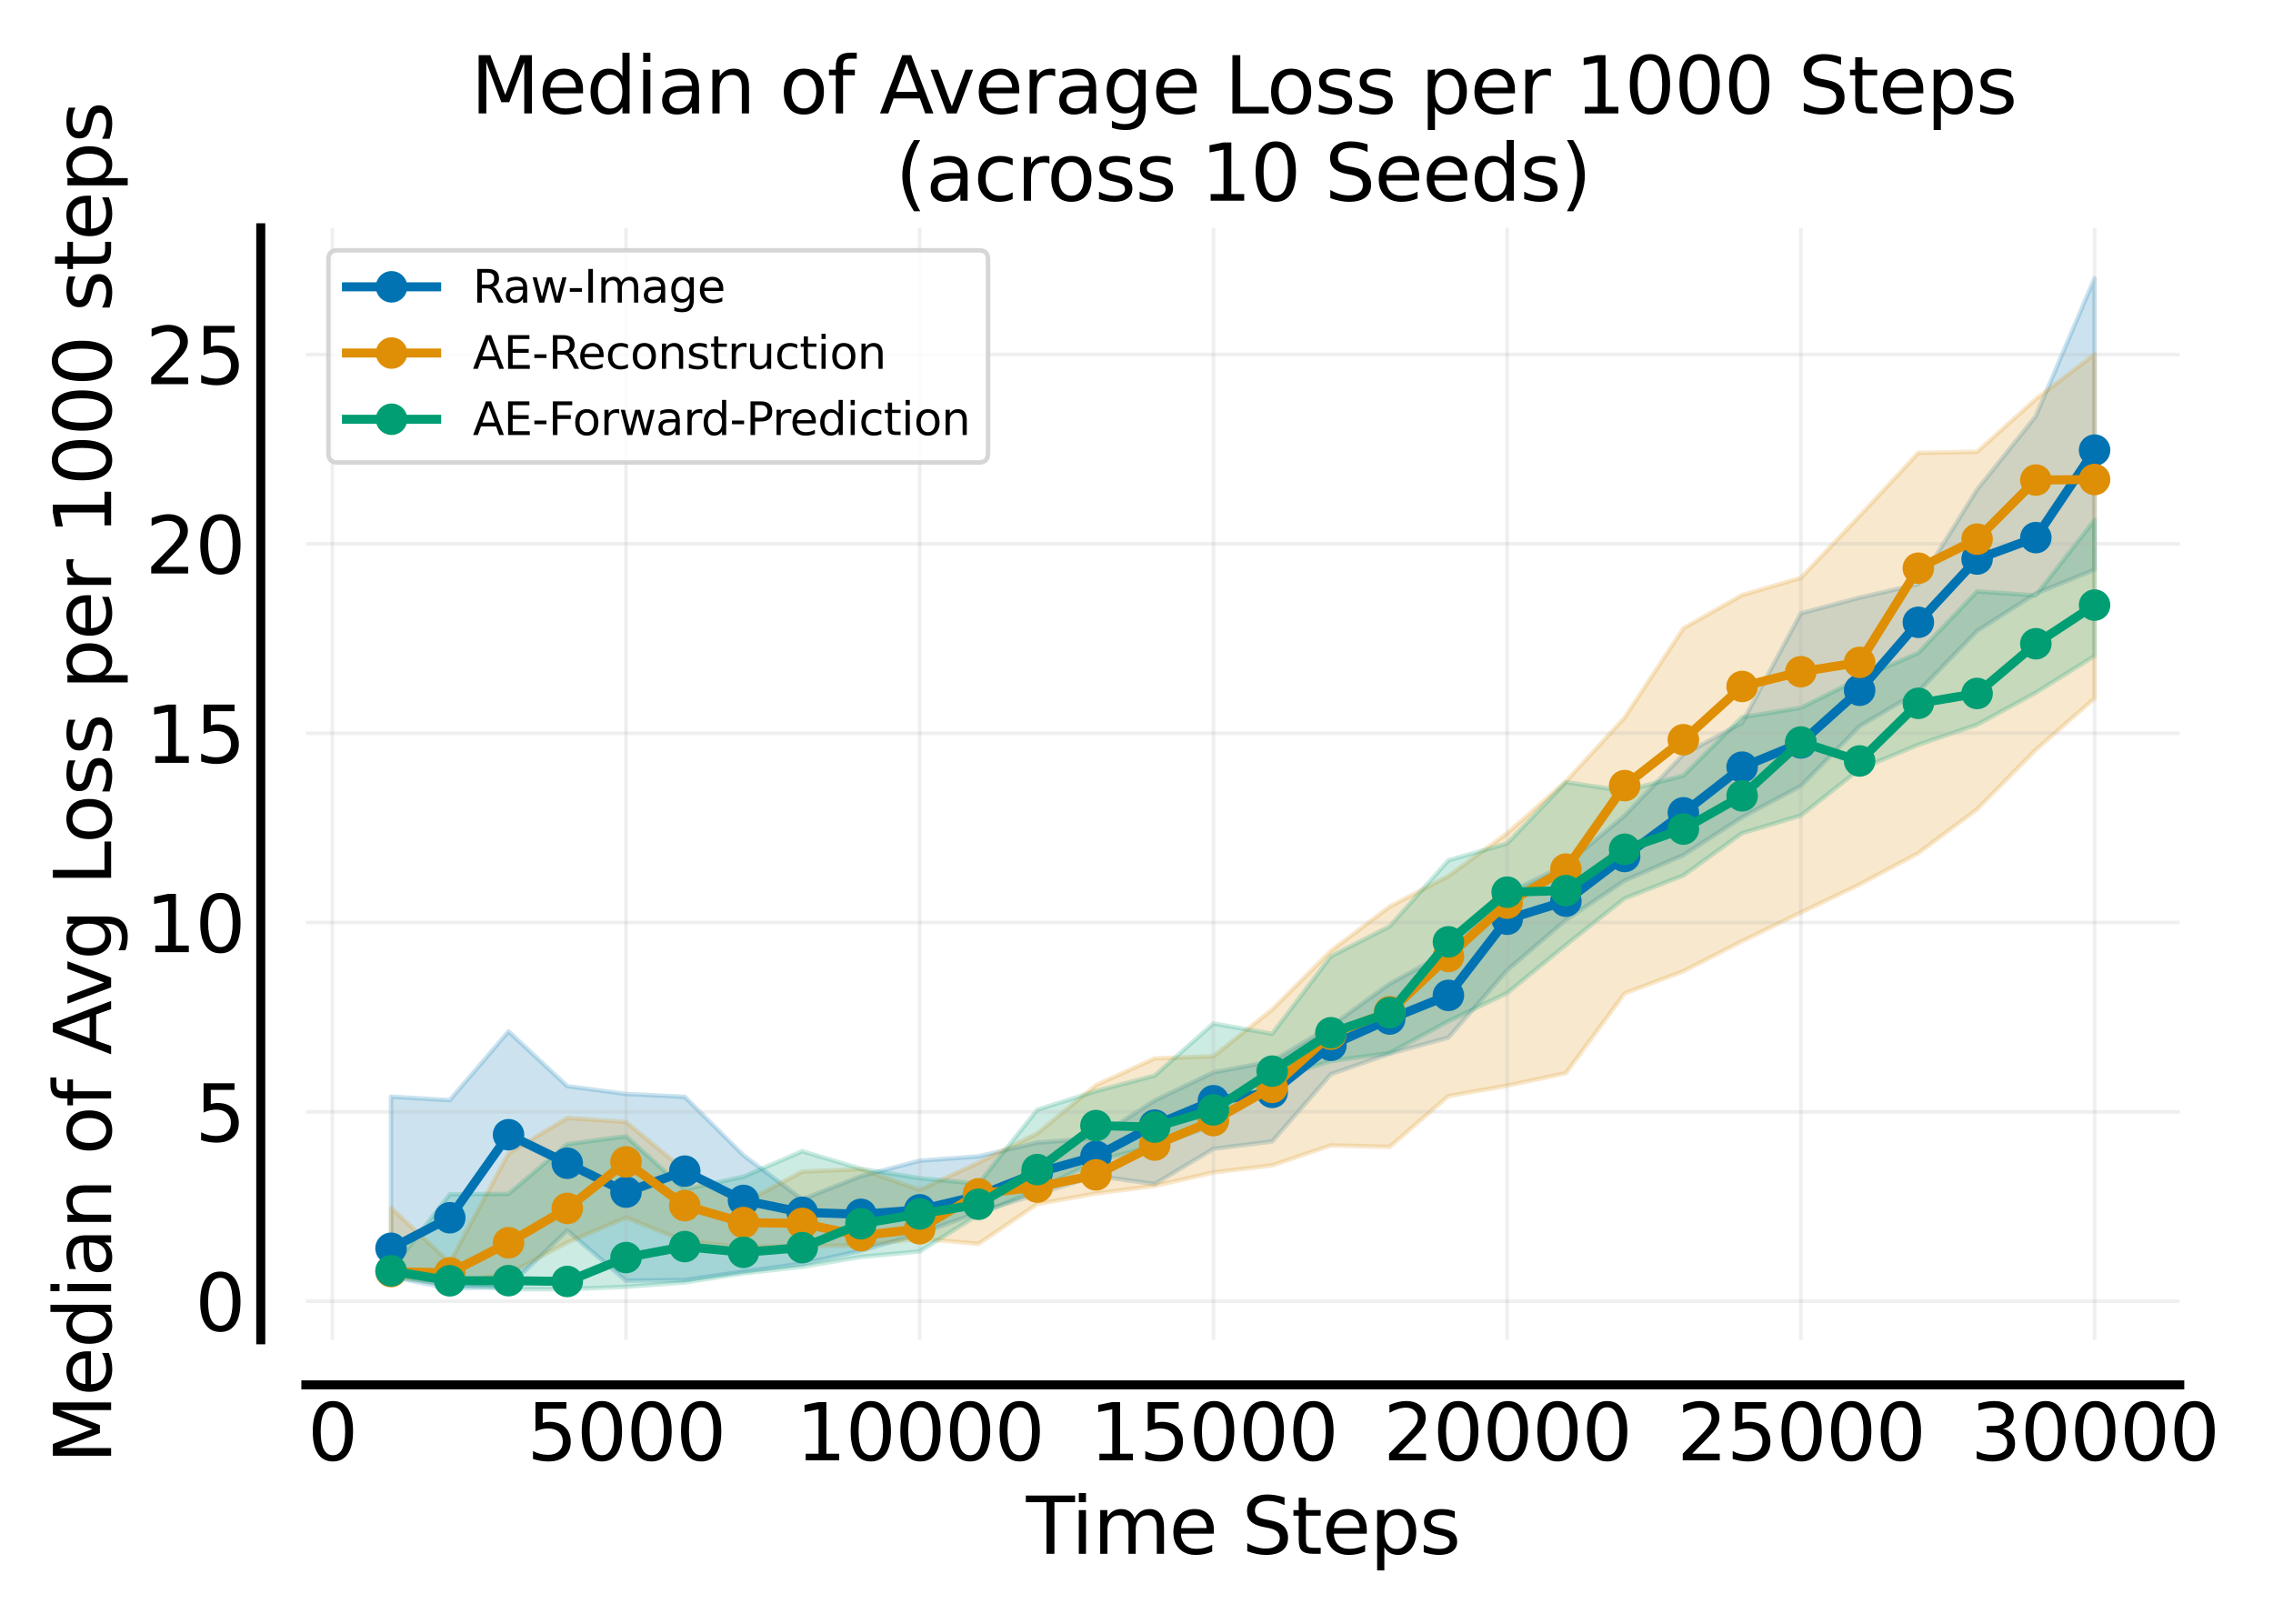 <?xml version="1.0" encoding="utf-8" standalone="no"?>
<!DOCTYPE svg PUBLIC "-//W3C//DTD SVG 1.1//EN"
  "http://www.w3.org/Graphics/SVG/1.1/DTD/svg11.dtd">
<svg xmlns:xlink="http://www.w3.org/1999/xlink" width="504pt" height="360pt" viewBox="0 0 504 360" xmlns="http://www.w3.org/2000/svg" version="1.1">
 <defs>
  <style type="text/css">*{stroke-linejoin: round; stroke-linecap: butt}</style>
 </defs>
 <g id="figure_1">
  <g id="patch_1">
   <path d="M 0 360 
L 504 360 
L 504 0 
L 0 0 
z
" style="fill: #ffffff"/>
  </g>
  <g id="axes_1">
   <g id="patch_2">
    <path d="M 67.82 297.04 
L 483.325 297.04 
L 483.325 50.496 
L 67.82 50.496 
z
" style="fill: #ffffff"/>
   </g>
   <g id="FillBetweenPolyCollection_1">
    <defs>
     <path id="mb277d08699" d="M 86.707 -116.845 
L 86.707 -76.935 
L 99.732 -74.314 
L 112.757 -74.761 
L 125.782 -87.181 
L 138.807 -76.068 
L 151.833 -76.211 
L 164.858 -78.084 
L 177.883 -79.832 
L 190.908 -82.709 
L 203.934 -86.466 
L 216.959 -91.227 
L 229.984 -95.253 
L 243.009 -99.287 
L 256.034 -97.482 
L 269.06 -105.288 
L 282.085 -106.933 
L 295.11 -121.852 
L 308.135 -126.395 
L 321.161 -129.95 
L 334.186 -144.899 
L 347.211 -156.041 
L 360.236 -164.774 
L 373.261 -170.416 
L 386.287 -178.809 
L 399.312 -185.752 
L 412.337 -198.992 
L 425.362 -206.676 
L 438.388 -220.121 
L 451.413 -228.411 
L 464.438 -233.68 
L 464.438 -298.297 
L 464.438 -298.297 
L 451.413 -267.728 
L 438.388 -251.459 
L 425.362 -230.485 
L 412.337 -227.494 
L 399.312 -224.023 
L 386.287 -199.728 
L 373.261 -192.705 
L 360.236 -179.165 
L 347.211 -168.306 
L 334.186 -161.892 
L 321.161 -149.019 
L 308.135 -141.896 
L 295.11 -132.506 
L 282.085 -124.706 
L 269.06 -122.248 
L 256.034 -116.011 
L 243.009 -107.643 
L 229.984 -106.67 
L 216.959 -103.611 
L 203.934 -102.658 
L 190.908 -99.248 
L 177.883 -94.09 
L 164.858 -103.853 
L 151.833 -116.82 
L 138.807 -117.455 
L 125.782 -119.178 
L 112.757 -131.323 
L 99.732 -116.088 
L 86.707 -116.845 
z
" style="stroke: #0173b2; stroke-opacity: 0.2"/>
    </defs>
    <g clip-path="url(#p909eb6496b)">
     <use xlink:href="#mb277d08699" x="0" y="360" style="fill: #0173b2; fill-opacity: 0.2; stroke: #0173b2; stroke-opacity: 0.2"/>
    </g>
   </g>
   <g id="FillBetweenPolyCollection_2">
    <defs>
     <path id="m5cb9d72d13" d="M 86.707 -92.207 
L 86.707 -77.072 
L 99.732 -75.559 
L 112.757 -77.591 
L 125.782 -84.507 
L 138.807 -90.039 
L 151.833 -84.805 
L 164.858 -83.554 
L 177.883 -83.742 
L 190.908 -83.842 
L 203.934 -85.397 
L 216.959 -84.225 
L 229.984 -93.04 
L 243.009 -95.4 
L 256.034 -97.079 
L 269.06 -100.06 
L 282.085 -101.623 
L 295.11 -106.06 
L 308.135 -105.713 
L 321.161 -116.993 
L 334.186 -119.295 
L 347.211 -122.078 
L 360.236 -139.761 
L 373.261 -144.675 
L 386.287 -151.336 
L 399.312 -157.672 
L 412.337 -163.906 
L 425.362 -170.862 
L 438.388 -180.576 
L 451.413 -193.757 
L 464.438 -205.175 
L 464.438 -281.459 
L 464.438 -281.459 
L 451.413 -271.527 
L 438.388 -259.826 
L 425.362 -259.602 
L 412.337 -245.614 
L 399.312 -231.88 
L 386.287 -228.071 
L 373.261 -220.699 
L 360.236 -200.907 
L 347.211 -186.761 
L 334.186 -175.271 
L 321.161 -165.764 
L 308.135 -159.001 
L 295.11 -149.192 
L 282.085 -136.181 
L 269.06 -125.811 
L 256.034 -125.342 
L 243.009 -119.417 
L 229.984 -108.699 
L 216.959 -102.221 
L 203.934 -96.202 
L 190.908 -100.78 
L 177.883 -100.245 
L 164.858 -93.33 
L 151.833 -100.51 
L 138.807 -111.25 
L 125.782 -112.143 
L 112.757 -104.299 
L 99.732 -80.095 
L 86.707 -92.207 
z
" style="stroke: #de8f05; stroke-opacity: 0.2"/>
    </defs>
    <g clip-path="url(#p909eb6496b)">
     <use xlink:href="#m5cb9d72d13" x="0" y="360" style="fill: #de8f05; fill-opacity: 0.2; stroke: #de8f05; stroke-opacity: 0.2"/>
    </g>
   </g>
   <g id="FillBetweenPolyCollection_3">
    <defs>
     <path id="m81bdf49d72" d="M 86.707 -78.472 
L 86.707 -76.864 
L 99.732 -75.195 
L 112.757 -74.167 
L 125.782 -74.184 
L 138.807 -74.707 
L 151.833 -75.685 
L 164.858 -77.701 
L 177.883 -79.155 
L 190.908 -81.342 
L 203.934 -82.554 
L 216.959 -90.725 
L 229.984 -96.181 
L 243.009 -102.557 
L 256.034 -105.979 
L 269.06 -110.483 
L 282.085 -120.632 
L 295.11 -124.76 
L 308.135 -126.535 
L 321.161 -133.588 
L 334.186 -139.828 
L 347.211 -150.485 
L 360.236 -160.819 
L 373.261 -165.907 
L 386.287 -175.277 
L 399.312 -179.198 
L 412.337 -189.469 
L 425.362 -194.892 
L 438.388 -199.331 
L 451.413 -206.436 
L 464.438 -214.579 
L 464.438 -244.73 
L 464.438 -244.73 
L 451.413 -227.981 
L 438.388 -228.878 
L 425.362 -215.242 
L 412.337 -209.563 
L 399.312 -203.07 
L 386.287 -200.998 
L 373.261 -188.035 
L 360.236 -184.626 
L 347.211 -186.581 
L 334.186 -172.979 
L 321.161 -169.254 
L 308.135 -154.621 
L 295.11 -147.976 
L 282.085 -130.784 
L 269.06 -133.082 
L 256.034 -121.528 
L 243.009 -118.083 
L 229.984 -113.953 
L 216.959 -97.552 
L 203.934 -98.783 
L 190.908 -100.855 
L 177.883 -104.756 
L 164.858 -99.126 
L 151.833 -96.322 
L 138.807 -108.084 
L 125.782 -106.33 
L 112.757 -95.302 
L 99.732 -95.218 
L 86.707 -78.472 
z
" style="stroke: #029e73; stroke-opacity: 0.2"/>
    </defs>
    <g clip-path="url(#p909eb6496b)">
     <use xlink:href="#m81bdf49d72" x="0" y="360" style="fill: #029e73; fill-opacity: 0.2; stroke: #029e73; stroke-opacity: 0.2"/>
    </g>
   </g>
   <g id="matplotlib.axis_1">
    <g id="xtick_1">
     <g id="line2d_1">
      <path d="M 73.681 297.04 
L 73.681 50.496 
" clip-path="url(#p909eb6496b)" style="fill: none; stroke: #b0b0b0; stroke-opacity: 0.2; stroke-width: 0.8; stroke-linecap: square"/>
     </g>
     <g id="line2d_2">
      <defs>
       <path id="mb0619f9f09" d="M 0 0 
L 0 0.1 
" style="stroke: #000000; stroke-width: 0.1"/>
      </defs>
      <g>
       <use xlink:href="#mb0619f9f09" x="73.681" y="307.04" style="stroke: #000000; stroke-width: 0.1"/>
      </g>
     </g>
     <g id="text_1">
      <!-- 0 -->
      <g transform="translate(68.184 323.77) scale(0.173 -0.173)">
       <defs>
        <path id="DejaVuSans-30" d="M 2034 4250 
Q 1547 4250 1301 3770 
Q 1056 3291 1056 2328 
Q 1056 1369 1301 889 
Q 1547 409 2034 409 
Q 2525 409 2770 889 
Q 3016 1369 3016 2328 
Q 3016 3291 2770 3770 
Q 2525 4250 2034 4250 
z
M 2034 4750 
Q 2819 4750 3233 4129 
Q 3647 3509 3647 2328 
Q 3647 1150 3233 529 
Q 2819 -91 2034 -91 
Q 1250 -91 836 529 
Q 422 1150 422 2328 
Q 422 3509 836 4129 
Q 1250 4750 2034 4750 
z
" transform="scale(0.016)"/>
       </defs>
       <use xlink:href="#DejaVuSans-30"/>
      </g>
     </g>
    </g>
    <g id="xtick_2">
     <g id="line2d_3">
      <path d="M 138.807 297.04 
L 138.807 50.496 
" clip-path="url(#p909eb6496b)" style="fill: none; stroke: #b0b0b0; stroke-opacity: 0.2; stroke-width: 0.8; stroke-linecap: square"/>
     </g>
     <g id="line2d_4">
      <g>
       <use xlink:href="#mb0619f9f09" x="138.807" y="307.04" style="stroke: #000000; stroke-width: 0.1"/>
      </g>
     </g>
     <g id="text_2">
      <!-- 5000 -->
      <g transform="translate(116.819 323.77) scale(0.173 -0.173)">
       <defs>
        <path id="DejaVuSans-35" d="M 691 4666 
L 3169 4666 
L 3169 4134 
L 1269 4134 
L 1269 2991 
Q 1406 3038 1543 3061 
Q 1681 3084 1819 3084 
Q 2600 3084 3056 2656 
Q 3513 2228 3513 1497 
Q 3513 744 3044 326 
Q 2575 -91 1722 -91 
Q 1428 -91 1123 -41 
Q 819 9 494 109 
L 494 744 
Q 775 591 1075 516 
Q 1375 441 1709 441 
Q 2250 441 2565 725 
Q 2881 1009 2881 1497 
Q 2881 1984 2565 2268 
Q 2250 2553 1709 2553 
Q 1456 2553 1204 2497 
Q 953 2441 691 2322 
L 691 4666 
z
" transform="scale(0.016)"/>
       </defs>
       <use xlink:href="#DejaVuSans-35"/>
       <use xlink:href="#DejaVuSans-30" transform="translate(63.623 0)"/>
       <use xlink:href="#DejaVuSans-30" transform="translate(127.246 0)"/>
       <use xlink:href="#DejaVuSans-30" transform="translate(190.869 0)"/>
      </g>
     </g>
    </g>
    <g id="xtick_3">
     <g id="line2d_5">
      <path d="M 203.934 297.04 
L 203.934 50.496 
" clip-path="url(#p909eb6496b)" style="fill: none; stroke: #b0b0b0; stroke-opacity: 0.2; stroke-width: 0.8; stroke-linecap: square"/>
     </g>
     <g id="line2d_6">
      <g>
       <use xlink:href="#mb0619f9f09" x="203.934" y="307.04" style="stroke: #000000; stroke-width: 0.1"/>
      </g>
     </g>
     <g id="text_3">
      <!-- 10000 -->
      <g transform="translate(176.448 323.77) scale(0.173 -0.173)">
       <defs>
        <path id="DejaVuSans-31" d="M 794 531 
L 1825 531 
L 1825 4091 
L 703 3866 
L 703 4441 
L 1819 4666 
L 2450 4666 
L 2450 531 
L 3481 531 
L 3481 0 
L 794 0 
L 794 531 
z
" transform="scale(0.016)"/>
       </defs>
       <use xlink:href="#DejaVuSans-31"/>
       <use xlink:href="#DejaVuSans-30" transform="translate(63.623 0)"/>
       <use xlink:href="#DejaVuSans-30" transform="translate(127.246 0)"/>
       <use xlink:href="#DejaVuSans-30" transform="translate(190.869 0)"/>
       <use xlink:href="#DejaVuSans-30" transform="translate(254.492 0)"/>
      </g>
     </g>
    </g>
    <g id="xtick_4">
     <g id="line2d_7">
      <path d="M 269.06 297.04 
L 269.06 50.496 
" clip-path="url(#p909eb6496b)" style="fill: none; stroke: #b0b0b0; stroke-opacity: 0.2; stroke-width: 0.8; stroke-linecap: square"/>
     </g>
     <g id="line2d_8">
      <g>
       <use xlink:href="#mb0619f9f09" x="269.06" y="307.04" style="stroke: #000000; stroke-width: 0.1"/>
      </g>
     </g>
     <g id="text_4">
      <!-- 15000 -->
      <g transform="translate(241.574 323.77) scale(0.173 -0.173)">
       <use xlink:href="#DejaVuSans-31"/>
       <use xlink:href="#DejaVuSans-35" transform="translate(63.623 0)"/>
       <use xlink:href="#DejaVuSans-30" transform="translate(127.246 0)"/>
       <use xlink:href="#DejaVuSans-30" transform="translate(190.869 0)"/>
       <use xlink:href="#DejaVuSans-30" transform="translate(254.492 0)"/>
      </g>
     </g>
    </g>
    <g id="xtick_5">
     <g id="line2d_9">
      <path d="M 334.186 297.04 
L 334.186 50.496 
" clip-path="url(#p909eb6496b)" style="fill: none; stroke: #b0b0b0; stroke-opacity: 0.2; stroke-width: 0.8; stroke-linecap: square"/>
     </g>
     <g id="line2d_10">
      <g>
       <use xlink:href="#mb0619f9f09" x="334.186" y="307.04" style="stroke: #000000; stroke-width: 0.1"/>
      </g>
     </g>
     <g id="text_5">
      <!-- 20000 -->
      <g transform="translate(306.7 323.77) scale(0.173 -0.173)">
       <defs>
        <path id="DejaVuSans-32" d="M 1228 531 
L 3431 531 
L 3431 0 
L 469 0 
L 469 531 
Q 828 903 1448 1529 
Q 2069 2156 2228 2338 
Q 2531 2678 2651 2914 
Q 2772 3150 2772 3378 
Q 2772 3750 2511 3984 
Q 2250 4219 1831 4219 
Q 1534 4219 1204 4116 
Q 875 4013 500 3803 
L 500 4441 
Q 881 4594 1212 4672 
Q 1544 4750 1819 4750 
Q 2544 4750 2975 4387 
Q 3406 4025 3406 3419 
Q 3406 3131 3298 2873 
Q 3191 2616 2906 2266 
Q 2828 2175 2409 1742 
Q 1991 1309 1228 531 
z
" transform="scale(0.016)"/>
       </defs>
       <use xlink:href="#DejaVuSans-32"/>
       <use xlink:href="#DejaVuSans-30" transform="translate(63.623 0)"/>
       <use xlink:href="#DejaVuSans-30" transform="translate(127.246 0)"/>
       <use xlink:href="#DejaVuSans-30" transform="translate(190.869 0)"/>
       <use xlink:href="#DejaVuSans-30" transform="translate(254.492 0)"/>
      </g>
     </g>
    </g>
    <g id="xtick_6">
     <g id="line2d_11">
      <path d="M 399.312 297.04 
L 399.312 50.496 
" clip-path="url(#p909eb6496b)" style="fill: none; stroke: #b0b0b0; stroke-opacity: 0.2; stroke-width: 0.8; stroke-linecap: square"/>
     </g>
     <g id="line2d_12">
      <g>
       <use xlink:href="#mb0619f9f09" x="399.312" y="307.04" style="stroke: #000000; stroke-width: 0.1"/>
      </g>
     </g>
     <g id="text_6">
      <!-- 25000 -->
      <g transform="translate(371.826 323.77) scale(0.173 -0.173)">
       <use xlink:href="#DejaVuSans-32"/>
       <use xlink:href="#DejaVuSans-35" transform="translate(63.623 0)"/>
       <use xlink:href="#DejaVuSans-30" transform="translate(127.246 0)"/>
       <use xlink:href="#DejaVuSans-30" transform="translate(190.869 0)"/>
       <use xlink:href="#DejaVuSans-30" transform="translate(254.492 0)"/>
      </g>
     </g>
    </g>
    <g id="xtick_7">
     <g id="line2d_13">
      <path d="M 464.438 297.04 
L 464.438 50.496 
" clip-path="url(#p909eb6496b)" style="fill: none; stroke: #b0b0b0; stroke-opacity: 0.2; stroke-width: 0.8; stroke-linecap: square"/>
     </g>
     <g id="line2d_14">
      <g>
       <use xlink:href="#mb0619f9f09" x="464.438" y="307.04" style="stroke: #000000; stroke-width: 0.1"/>
      </g>
     </g>
     <g id="text_7">
      <!-- 30000 -->
      <g transform="translate(436.952 323.77) scale(0.173 -0.173)">
       <defs>
        <path id="DejaVuSans-33" d="M 2597 2516 
Q 3050 2419 3304 2112 
Q 3559 1806 3559 1356 
Q 3559 666 3084 287 
Q 2609 -91 1734 -91 
Q 1441 -91 1130 -33 
Q 819 25 488 141 
L 488 750 
Q 750 597 1062 519 
Q 1375 441 1716 441 
Q 2309 441 2620 675 
Q 2931 909 2931 1356 
Q 2931 1769 2642 2001 
Q 2353 2234 1838 2234 
L 1294 2234 
L 1294 2753 
L 1863 2753 
Q 2328 2753 2575 2939 
Q 2822 3125 2822 3475 
Q 2822 3834 2567 4026 
Q 2313 4219 1838 4219 
Q 1578 4219 1281 4162 
Q 984 4106 628 3988 
L 628 4550 
Q 988 4650 1302 4700 
Q 1616 4750 1894 4750 
Q 2613 4750 3031 4423 
Q 3450 4097 3450 3541 
Q 3450 3153 3228 2886 
Q 3006 2619 2597 2516 
z
" transform="scale(0.016)"/>
       </defs>
       <use xlink:href="#DejaVuSans-33"/>
       <use xlink:href="#DejaVuSans-30" transform="translate(63.623 0)"/>
       <use xlink:href="#DejaVuSans-30" transform="translate(127.246 0)"/>
       <use xlink:href="#DejaVuSans-30" transform="translate(190.869 0)"/>
       <use xlink:href="#DejaVuSans-30" transform="translate(254.492 0)"/>
      </g>
     </g>
    </g>
    <g id="text_8">
     <!-- Time Steps -->
     <g transform="translate(227.512 344.494) scale(0.173 -0.173)">
      <defs>
       <path id="DejaVuSans-54" d="M -19 4666 
L 3928 4666 
L 3928 4134 
L 2272 4134 
L 2272 0 
L 1638 0 
L 1638 4134 
L -19 4134 
L -19 4666 
z
" transform="scale(0.016)"/>
       <path id="DejaVuSans-69" d="M 603 3500 
L 1178 3500 
L 1178 0 
L 603 0 
L 603 3500 
z
M 603 4863 
L 1178 4863 
L 1178 4134 
L 603 4134 
L 603 4863 
z
" transform="scale(0.016)"/>
       <path id="DejaVuSans-6d" d="M 3328 2828 
Q 3544 3216 3844 3400 
Q 4144 3584 4550 3584 
Q 5097 3584 5394 3201 
Q 5691 2819 5691 2113 
L 5691 0 
L 5113 0 
L 5113 2094 
Q 5113 2597 4934 2840 
Q 4756 3084 4391 3084 
Q 3944 3084 3684 2787 
Q 3425 2491 3425 1978 
L 3425 0 
L 2847 0 
L 2847 2094 
Q 2847 2600 2669 2842 
Q 2491 3084 2119 3084 
Q 1678 3084 1418 2786 
Q 1159 2488 1159 1978 
L 1159 0 
L 581 0 
L 581 3500 
L 1159 3500 
L 1159 2956 
Q 1356 3278 1631 3431 
Q 1906 3584 2284 3584 
Q 2666 3584 2933 3390 
Q 3200 3197 3328 2828 
z
" transform="scale(0.016)"/>
       <path id="DejaVuSans-65" d="M 3597 1894 
L 3597 1613 
L 953 1613 
Q 991 1019 1311 708 
Q 1631 397 2203 397 
Q 2534 397 2845 478 
Q 3156 559 3463 722 
L 3463 178 
Q 3153 47 2828 -22 
Q 2503 -91 2169 -91 
Q 1331 -91 842 396 
Q 353 884 353 1716 
Q 353 2575 817 3079 
Q 1281 3584 2069 3584 
Q 2775 3584 3186 3129 
Q 3597 2675 3597 1894 
z
M 3022 2063 
Q 3016 2534 2758 2815 
Q 2500 3097 2075 3097 
Q 1594 3097 1305 2825 
Q 1016 2553 972 2059 
L 3022 2063 
z
" transform="scale(0.016)"/>
       <path id="DejaVuSans-20" transform="scale(0.016)"/>
       <path id="DejaVuSans-53" d="M 3425 4513 
L 3425 3897 
Q 3066 4069 2747 4153 
Q 2428 4238 2131 4238 
Q 1616 4238 1336 4038 
Q 1056 3838 1056 3469 
Q 1056 3159 1242 3001 
Q 1428 2844 1947 2747 
L 2328 2669 
Q 3034 2534 3370 2195 
Q 3706 1856 3706 1288 
Q 3706 609 3251 259 
Q 2797 -91 1919 -91 
Q 1588 -91 1214 -16 
Q 841 59 441 206 
L 441 856 
Q 825 641 1194 531 
Q 1563 422 1919 422 
Q 2459 422 2753 634 
Q 3047 847 3047 1241 
Q 3047 1584 2836 1778 
Q 2625 1972 2144 2069 
L 1759 2144 
Q 1053 2284 737 2584 
Q 422 2884 422 3419 
Q 422 4038 858 4394 
Q 1294 4750 2059 4750 
Q 2388 4750 2728 4690 
Q 3069 4631 3425 4513 
z
" transform="scale(0.016)"/>
       <path id="DejaVuSans-74" d="M 1172 4494 
L 1172 3500 
L 2356 3500 
L 2356 3053 
L 1172 3053 
L 1172 1153 
Q 1172 725 1289 603 
Q 1406 481 1766 481 
L 2356 481 
L 2356 0 
L 1766 0 
Q 1100 0 847 248 
Q 594 497 594 1153 
L 594 3053 
L 172 3053 
L 172 3500 
L 594 3500 
L 594 4494 
L 1172 4494 
z
" transform="scale(0.016)"/>
       <path id="DejaVuSans-70" d="M 1159 525 
L 1159 -1331 
L 581 -1331 
L 581 3500 
L 1159 3500 
L 1159 2969 
Q 1341 3281 1617 3432 
Q 1894 3584 2278 3584 
Q 2916 3584 3314 3078 
Q 3713 2572 3713 1747 
Q 3713 922 3314 415 
Q 2916 -91 2278 -91 
Q 1894 -91 1617 61 
Q 1341 213 1159 525 
z
M 3116 1747 
Q 3116 2381 2855 2742 
Q 2594 3103 2138 3103 
Q 1681 3103 1420 2742 
Q 1159 2381 1159 1747 
Q 1159 1113 1420 752 
Q 1681 391 2138 391 
Q 2594 391 2855 752 
Q 3116 1113 3116 1747 
z
" transform="scale(0.016)"/>
       <path id="DejaVuSans-73" d="M 2834 3397 
L 2834 2853 
Q 2591 2978 2328 3040 
Q 2066 3103 1784 3103 
Q 1356 3103 1142 2972 
Q 928 2841 928 2578 
Q 928 2378 1081 2264 
Q 1234 2150 1697 2047 
L 1894 2003 
Q 2506 1872 2764 1633 
Q 3022 1394 3022 966 
Q 3022 478 2636 193 
Q 2250 -91 1575 -91 
Q 1294 -91 989 -36 
Q 684 19 347 128 
L 347 722 
Q 666 556 975 473 
Q 1284 391 1588 391 
Q 1994 391 2212 530 
Q 2431 669 2431 922 
Q 2431 1156 2273 1281 
Q 2116 1406 1581 1522 
L 1381 1569 
Q 847 1681 609 1914 
Q 372 2147 372 2553 
Q 372 3047 722 3315 
Q 1072 3584 1716 3584 
Q 2034 3584 2315 3537 
Q 2597 3491 2834 3397 
z
" transform="scale(0.016)"/>
      </defs>
      <use xlink:href="#DejaVuSans-54"/>
      <use xlink:href="#DejaVuSans-69" transform="translate(57.959 0)"/>
      <use xlink:href="#DejaVuSans-6d" transform="translate(85.742 0)"/>
      <use xlink:href="#DejaVuSans-65" transform="translate(183.154 0)"/>
      <use xlink:href="#DejaVuSans-20" transform="translate(244.678 0)"/>
      <use xlink:href="#DejaVuSans-53" transform="translate(276.465 0)"/>
      <use xlink:href="#DejaVuSans-74" transform="translate(339.941 0)"/>
      <use xlink:href="#DejaVuSans-65" transform="translate(379.15 0)"/>
      <use xlink:href="#DejaVuSans-70" transform="translate(440.674 0)"/>
      <use xlink:href="#DejaVuSans-73" transform="translate(504.15 0)"/>
     </g>
    </g>
   </g>
   <g id="matplotlib.axis_2">
    <g id="ytick_1">
     <g id="line2d_15">
      <path d="M 67.82 288.497 
L 483.325 288.497 
" clip-path="url(#p909eb6496b)" style="fill: none; stroke: #b0b0b0; stroke-opacity: 0.2; stroke-width: 0.8; stroke-linecap: square"/>
     </g>
     <g id="line2d_16">
      <defs>
       <path id="mbc6625f9ad" d="M 0 0 
L -0.1 0 
" style="stroke: #000000; stroke-width: 0.1"/>
      </defs>
      <g>
       <use xlink:href="#mbc6625f9ad" x="57.82" y="288.497" style="stroke: #000000; stroke-width: 0.1"/>
      </g>
     </g>
     <g id="text_9">
      <!-- 0 -->
      <g transform="translate(43.226 295.062) scale(0.173 -0.173)">
       <use xlink:href="#DejaVuSans-30"/>
      </g>
     </g>
    </g>
    <g id="ytick_2">
     <g id="line2d_17">
      <path d="M 67.82 246.518 
L 483.325 246.518 
" clip-path="url(#p909eb6496b)" style="fill: none; stroke: #b0b0b0; stroke-opacity: 0.2; stroke-width: 0.8; stroke-linecap: square"/>
     </g>
     <g id="line2d_18">
      <g>
       <use xlink:href="#mbc6625f9ad" x="57.82" y="246.518" style="stroke: #000000; stroke-width: 0.1"/>
      </g>
     </g>
     <g id="text_10">
      <!-- 5 -->
      <g transform="translate(43.226 253.083) scale(0.173 -0.173)">
       <use xlink:href="#DejaVuSans-35"/>
      </g>
     </g>
    </g>
    <g id="ytick_3">
     <g id="line2d_19">
      <path d="M 67.82 204.54 
L 483.325 204.54 
" clip-path="url(#p909eb6496b)" style="fill: none; stroke: #b0b0b0; stroke-opacity: 0.2; stroke-width: 0.8; stroke-linecap: square"/>
     </g>
     <g id="line2d_20">
      <g>
       <use xlink:href="#mbc6625f9ad" x="57.82" y="204.54" style="stroke: #000000; stroke-width: 0.1"/>
      </g>
     </g>
     <g id="text_11">
      <!-- 10 -->
      <g transform="translate(32.231 211.105) scale(0.173 -0.173)">
       <use xlink:href="#DejaVuSans-31"/>
       <use xlink:href="#DejaVuSans-30" transform="translate(63.623 0)"/>
      </g>
     </g>
    </g>
    <g id="ytick_4">
     <g id="line2d_21">
      <path d="M 67.82 162.561 
L 483.325 162.561 
" clip-path="url(#p909eb6496b)" style="fill: none; stroke: #b0b0b0; stroke-opacity: 0.2; stroke-width: 0.8; stroke-linecap: square"/>
     </g>
     <g id="line2d_22">
      <g>
       <use xlink:href="#mbc6625f9ad" x="57.82" y="162.561" style="stroke: #000000; stroke-width: 0.1"/>
      </g>
     </g>
     <g id="text_12">
      <!-- 15 -->
      <g transform="translate(32.231 169.126) scale(0.173 -0.173)">
       <use xlink:href="#DejaVuSans-31"/>
       <use xlink:href="#DejaVuSans-35" transform="translate(63.623 0)"/>
      </g>
     </g>
    </g>
    <g id="ytick_5">
     <g id="line2d_23">
      <path d="M 67.82 120.582 
L 483.325 120.582 
" clip-path="url(#p909eb6496b)" style="fill: none; stroke: #b0b0b0; stroke-opacity: 0.2; stroke-width: 0.8; stroke-linecap: square"/>
     </g>
     <g id="line2d_24">
      <g>
       <use xlink:href="#mbc6625f9ad" x="57.82" y="120.582" style="stroke: #000000; stroke-width: 0.1"/>
      </g>
     </g>
     <g id="text_13">
      <!-- 20 -->
      <g transform="translate(32.231 127.147) scale(0.173 -0.173)">
       <use xlink:href="#DejaVuSans-32"/>
       <use xlink:href="#DejaVuSans-30" transform="translate(63.623 0)"/>
      </g>
     </g>
    </g>
    <g id="ytick_6">
     <g id="line2d_25">
      <path d="M 67.82 78.603 
L 483.325 78.603 
" clip-path="url(#p909eb6496b)" style="fill: none; stroke: #b0b0b0; stroke-opacity: 0.2; stroke-width: 0.8; stroke-linecap: square"/>
     </g>
     <g id="line2d_26">
      <g>
       <use xlink:href="#mbc6625f9ad" x="57.82" y="78.603" style="stroke: #000000; stroke-width: 0.1"/>
      </g>
     </g>
     <g id="text_14">
      <!-- 25 -->
      <g transform="translate(32.231 85.168) scale(0.173 -0.173)">
       <use xlink:href="#DejaVuSans-32"/>
       <use xlink:href="#DejaVuSans-35" transform="translate(63.623 0)"/>
      </g>
     </g>
    </g>
    <g id="text_15">
     <!-- Median of Avg Loss per 1000 steps -->
     <g transform="translate(24.637 324.483) rotate(-90) scale(0.173 -0.173)">
      <defs>
       <path id="DejaVuSans-4d" d="M 628 4666 
L 1569 4666 
L 2759 1491 
L 3956 4666 
L 4897 4666 
L 4897 0 
L 4281 0 
L 4281 4097 
L 3078 897 
L 2444 897 
L 1241 4097 
L 1241 0 
L 628 0 
L 628 4666 
z
" transform="scale(0.016)"/>
       <path id="DejaVuSans-64" d="M 2906 2969 
L 2906 4863 
L 3481 4863 
L 3481 0 
L 2906 0 
L 2906 525 
Q 2725 213 2448 61 
Q 2172 -91 1784 -91 
Q 1150 -91 751 415 
Q 353 922 353 1747 
Q 353 2572 751 3078 
Q 1150 3584 1784 3584 
Q 2172 3584 2448 3432 
Q 2725 3281 2906 2969 
z
M 947 1747 
Q 947 1113 1208 752 
Q 1469 391 1925 391 
Q 2381 391 2643 752 
Q 2906 1113 2906 1747 
Q 2906 2381 2643 2742 
Q 2381 3103 1925 3103 
Q 1469 3103 1208 2742 
Q 947 2381 947 1747 
z
" transform="scale(0.016)"/>
       <path id="DejaVuSans-61" d="M 2194 1759 
Q 1497 1759 1228 1600 
Q 959 1441 959 1056 
Q 959 750 1161 570 
Q 1363 391 1709 391 
Q 2188 391 2477 730 
Q 2766 1069 2766 1631 
L 2766 1759 
L 2194 1759 
z
M 3341 1997 
L 3341 0 
L 2766 0 
L 2766 531 
Q 2569 213 2275 61 
Q 1981 -91 1556 -91 
Q 1019 -91 701 211 
Q 384 513 384 1019 
Q 384 1609 779 1909 
Q 1175 2209 1959 2209 
L 2766 2209 
L 2766 2266 
Q 2766 2663 2505 2880 
Q 2244 3097 1772 3097 
Q 1472 3097 1187 3025 
Q 903 2953 641 2809 
L 641 3341 
Q 956 3463 1253 3523 
Q 1550 3584 1831 3584 
Q 2591 3584 2966 3190 
Q 3341 2797 3341 1997 
z
" transform="scale(0.016)"/>
       <path id="DejaVuSans-6e" d="M 3513 2113 
L 3513 0 
L 2938 0 
L 2938 2094 
Q 2938 2591 2744 2837 
Q 2550 3084 2163 3084 
Q 1697 3084 1428 2787 
Q 1159 2491 1159 1978 
L 1159 0 
L 581 0 
L 581 3500 
L 1159 3500 
L 1159 2956 
Q 1366 3272 1645 3428 
Q 1925 3584 2291 3584 
Q 2894 3584 3203 3211 
Q 3513 2838 3513 2113 
z
" transform="scale(0.016)"/>
       <path id="DejaVuSans-6f" d="M 1959 3097 
Q 1497 3097 1228 2736 
Q 959 2375 959 1747 
Q 959 1119 1226 758 
Q 1494 397 1959 397 
Q 2419 397 2687 759 
Q 2956 1122 2956 1747 
Q 2956 2369 2687 2733 
Q 2419 3097 1959 3097 
z
M 1959 3584 
Q 2709 3584 3137 3096 
Q 3566 2609 3566 1747 
Q 3566 888 3137 398 
Q 2709 -91 1959 -91 
Q 1206 -91 779 398 
Q 353 888 353 1747 
Q 353 2609 779 3096 
Q 1206 3584 1959 3584 
z
" transform="scale(0.016)"/>
       <path id="DejaVuSans-66" d="M 2375 4863 
L 2375 4384 
L 1825 4384 
Q 1516 4384 1395 4259 
Q 1275 4134 1275 3809 
L 1275 3500 
L 2222 3500 
L 2222 3053 
L 1275 3053 
L 1275 0 
L 697 0 
L 697 3053 
L 147 3053 
L 147 3500 
L 697 3500 
L 697 3744 
Q 697 4328 969 4595 
Q 1241 4863 1831 4863 
L 2375 4863 
z
" transform="scale(0.016)"/>
       <path id="DejaVuSans-41" d="M 2188 4044 
L 1331 1722 
L 3047 1722 
L 2188 4044 
z
M 1831 4666 
L 2547 4666 
L 4325 0 
L 3669 0 
L 3244 1197 
L 1141 1197 
L 716 0 
L 50 0 
L 1831 4666 
z
" transform="scale(0.016)"/>
       <path id="DejaVuSans-76" d="M 191 3500 
L 800 3500 
L 1894 563 
L 2988 3500 
L 3597 3500 
L 2284 0 
L 1503 0 
L 191 3500 
z
" transform="scale(0.016)"/>
       <path id="DejaVuSans-67" d="M 2906 1791 
Q 2906 2416 2648 2759 
Q 2391 3103 1925 3103 
Q 1463 3103 1205 2759 
Q 947 2416 947 1791 
Q 947 1169 1205 825 
Q 1463 481 1925 481 
Q 2391 481 2648 825 
Q 2906 1169 2906 1791 
z
M 3481 434 
Q 3481 -459 3084 -895 
Q 2688 -1331 1869 -1331 
Q 1566 -1331 1297 -1286 
Q 1028 -1241 775 -1147 
L 775 -588 
Q 1028 -725 1275 -790 
Q 1522 -856 1778 -856 
Q 2344 -856 2625 -561 
Q 2906 -266 2906 331 
L 2906 616 
Q 2728 306 2450 153 
Q 2172 0 1784 0 
Q 1141 0 747 490 
Q 353 981 353 1791 
Q 353 2603 747 3093 
Q 1141 3584 1784 3584 
Q 2172 3584 2450 3431 
Q 2728 3278 2906 2969 
L 2906 3500 
L 3481 3500 
L 3481 434 
z
" transform="scale(0.016)"/>
       <path id="DejaVuSans-4c" d="M 628 4666 
L 1259 4666 
L 1259 531 
L 3531 531 
L 3531 0 
L 628 0 
L 628 4666 
z
" transform="scale(0.016)"/>
       <path id="DejaVuSans-72" d="M 2631 2963 
Q 2534 3019 2420 3045 
Q 2306 3072 2169 3072 
Q 1681 3072 1420 2755 
Q 1159 2438 1159 1844 
L 1159 0 
L 581 0 
L 581 3500 
L 1159 3500 
L 1159 2956 
Q 1341 3275 1631 3429 
Q 1922 3584 2338 3584 
Q 2397 3584 2469 3576 
Q 2541 3569 2628 3553 
L 2631 2963 
z
" transform="scale(0.016)"/>
      </defs>
      <use xlink:href="#DejaVuSans-4d"/>
      <use xlink:href="#DejaVuSans-65" transform="translate(86.279 0)"/>
      <use xlink:href="#DejaVuSans-64" transform="translate(147.803 0)"/>
      <use xlink:href="#DejaVuSans-69" transform="translate(211.279 0)"/>
      <use xlink:href="#DejaVuSans-61" transform="translate(239.062 0)"/>
      <use xlink:href="#DejaVuSans-6e" transform="translate(300.342 0)"/>
      <use xlink:href="#DejaVuSans-20" transform="translate(363.721 0)"/>
      <use xlink:href="#DejaVuSans-6f" transform="translate(395.508 0)"/>
      <use xlink:href="#DejaVuSans-66" transform="translate(456.689 0)"/>
      <use xlink:href="#DejaVuSans-20" transform="translate(491.895 0)"/>
      <use xlink:href="#DejaVuSans-41" transform="translate(523.682 0)"/>
      <use xlink:href="#DejaVuSans-76" transform="translate(586.215 0)"/>
      <use xlink:href="#DejaVuSans-67" transform="translate(645.395 0)"/>
      <use xlink:href="#DejaVuSans-20" transform="translate(708.871 0)"/>
      <use xlink:href="#DejaVuSans-4c" transform="translate(740.658 0)"/>
      <use xlink:href="#DejaVuSans-6f" transform="translate(794.621 0)"/>
      <use xlink:href="#DejaVuSans-73" transform="translate(855.803 0)"/>
      <use xlink:href="#DejaVuSans-73" transform="translate(907.902 0)"/>
      <use xlink:href="#DejaVuSans-20" transform="translate(960.002 0)"/>
      <use xlink:href="#DejaVuSans-70" transform="translate(991.789 0)"/>
      <use xlink:href="#DejaVuSans-65" transform="translate(1055.266 0)"/>
      <use xlink:href="#DejaVuSans-72" transform="translate(1116.789 0)"/>
      <use xlink:href="#DejaVuSans-20" transform="translate(1157.902 0)"/>
      <use xlink:href="#DejaVuSans-31" transform="translate(1189.689 0)"/>
      <use xlink:href="#DejaVuSans-30" transform="translate(1253.312 0)"/>
      <use xlink:href="#DejaVuSans-30" transform="translate(1316.936 0)"/>
      <use xlink:href="#DejaVuSans-30" transform="translate(1380.559 0)"/>
      <use xlink:href="#DejaVuSans-20" transform="translate(1444.182 0)"/>
      <use xlink:href="#DejaVuSans-73" transform="translate(1475.969 0)"/>
      <use xlink:href="#DejaVuSans-74" transform="translate(1528.068 0)"/>
      <use xlink:href="#DejaVuSans-65" transform="translate(1567.277 0)"/>
      <use xlink:href="#DejaVuSans-70" transform="translate(1628.801 0)"/>
      <use xlink:href="#DejaVuSans-73" transform="translate(1692.277 0)"/>
     </g>
    </g>
   </g>
   <g id="line2d_27">
    <path d="M 86.707 276.758 
L 99.732 269.99 
L 112.757 251.575 
L 125.782 257.903 
L 138.807 264.306 
L 151.833 259.656 
L 164.858 266.15 
L 177.883 268.787 
L 190.908 269.229 
L 203.934 268.222 
L 216.959 265.118 
L 229.984 260.001 
L 243.009 256.363 
L 256.034 249.451 
L 269.06 244.041 
L 282.085 242.188 
L 295.11 231.761 
L 308.135 225.928 
L 321.161 220.684 
L 334.186 203.799 
L 347.211 199.795 
L 360.236 189.89 
L 373.261 180.214 
L 386.287 170.083 
L 399.312 164.71 
L 412.337 153.037 
L 425.362 137.973 
L 438.388 123.944 
L 451.413 119.193 
L 464.438 99.8 
" clip-path="url(#p909eb6496b)" style="fill: none; stroke: #0173b2; stroke-width: 2; stroke-linecap: square"/>
    <defs>
     <path id="mebe741e84d" d="M 0 3 
C 0.796 3 1.559 2.684 2.121 2.121 
C 2.684 1.559 3 0.796 3 0 
C 3 -0.796 2.684 -1.559 2.121 -2.121 
C 1.559 -2.684 0.796 -3 0 -3 
C -0.796 -3 -1.559 -2.684 -2.121 -2.121 
C -2.684 -1.559 -3 -0.796 -3 0 
C -3 0.796 -2.684 1.559 -2.121 2.121 
C -1.559 2.684 -0.796 3 0 3 
z
" style="stroke: #0173b2"/>
    </defs>
    <g clip-path="url(#p909eb6496b)">
     <use xlink:href="#mebe741e84d" x="86.707" y="276.758" style="fill: #0173b2; stroke: #0173b2"/>
     <use xlink:href="#mebe741e84d" x="99.732" y="269.99" style="fill: #0173b2; stroke: #0173b2"/>
     <use xlink:href="#mebe741e84d" x="112.757" y="251.575" style="fill: #0173b2; stroke: #0173b2"/>
     <use xlink:href="#mebe741e84d" x="125.782" y="257.903" style="fill: #0173b2; stroke: #0173b2"/>
     <use xlink:href="#mebe741e84d" x="138.807" y="264.306" style="fill: #0173b2; stroke: #0173b2"/>
     <use xlink:href="#mebe741e84d" x="151.833" y="259.656" style="fill: #0173b2; stroke: #0173b2"/>
     <use xlink:href="#mebe741e84d" x="164.858" y="266.15" style="fill: #0173b2; stroke: #0173b2"/>
     <use xlink:href="#mebe741e84d" x="177.883" y="268.787" style="fill: #0173b2; stroke: #0173b2"/>
     <use xlink:href="#mebe741e84d" x="190.908" y="269.229" style="fill: #0173b2; stroke: #0173b2"/>
     <use xlink:href="#mebe741e84d" x="203.934" y="268.222" style="fill: #0173b2; stroke: #0173b2"/>
     <use xlink:href="#mebe741e84d" x="216.959" y="265.118" style="fill: #0173b2; stroke: #0173b2"/>
     <use xlink:href="#mebe741e84d" x="229.984" y="260.001" style="fill: #0173b2; stroke: #0173b2"/>
     <use xlink:href="#mebe741e84d" x="243.009" y="256.363" style="fill: #0173b2; stroke: #0173b2"/>
     <use xlink:href="#mebe741e84d" x="256.034" y="249.451" style="fill: #0173b2; stroke: #0173b2"/>
     <use xlink:href="#mebe741e84d" x="269.06" y="244.041" style="fill: #0173b2; stroke: #0173b2"/>
     <use xlink:href="#mebe741e84d" x="282.085" y="242.188" style="fill: #0173b2; stroke: #0173b2"/>
     <use xlink:href="#mebe741e84d" x="295.11" y="231.761" style="fill: #0173b2; stroke: #0173b2"/>
     <use xlink:href="#mebe741e84d" x="308.135" y="225.928" style="fill: #0173b2; stroke: #0173b2"/>
     <use xlink:href="#mebe741e84d" x="321.161" y="220.684" style="fill: #0173b2; stroke: #0173b2"/>
     <use xlink:href="#mebe741e84d" x="334.186" y="203.799" style="fill: #0173b2; stroke: #0173b2"/>
     <use xlink:href="#mebe741e84d" x="347.211" y="199.795" style="fill: #0173b2; stroke: #0173b2"/>
     <use xlink:href="#mebe741e84d" x="360.236" y="189.89" style="fill: #0173b2; stroke: #0173b2"/>
     <use xlink:href="#mebe741e84d" x="373.261" y="180.214" style="fill: #0173b2; stroke: #0173b2"/>
     <use xlink:href="#mebe741e84d" x="386.287" y="170.083" style="fill: #0173b2; stroke: #0173b2"/>
     <use xlink:href="#mebe741e84d" x="399.312" y="164.71" style="fill: #0173b2; stroke: #0173b2"/>
     <use xlink:href="#mebe741e84d" x="412.337" y="153.037" style="fill: #0173b2; stroke: #0173b2"/>
     <use xlink:href="#mebe741e84d" x="425.362" y="137.973" style="fill: #0173b2; stroke: #0173b2"/>
     <use xlink:href="#mebe741e84d" x="438.388" y="123.944" style="fill: #0173b2; stroke: #0173b2"/>
     <use xlink:href="#mebe741e84d" x="451.413" y="119.193" style="fill: #0173b2; stroke: #0173b2"/>
     <use xlink:href="#mebe741e84d" x="464.438" y="99.8" style="fill: #0173b2; stroke: #0173b2"/>
    </g>
   </g>
   <g id="line2d_28">
    <path d="M 86.707 281.931 
L 99.732 282.203 
L 112.757 275.536 
L 125.782 267.918 
L 138.807 257.603 
L 151.833 267.295 
L 164.858 271.057 
L 177.883 271.25 
L 190.908 273.968 
L 203.934 272.434 
L 216.959 264.685 
L 229.984 263.191 
L 243.009 260.48 
L 256.034 253.867 
L 269.06 248.45 
L 282.085 241.077 
L 295.11 229.297 
L 308.135 224.297 
L 321.161 212.059 
L 334.186 200.227 
L 347.211 192.693 
L 360.236 174.182 
L 373.261 164.003 
L 386.287 152.195 
L 399.312 148.927 
L 412.337 146.858 
L 425.362 125.977 
L 438.388 119.533 
L 451.413 106.434 
L 464.438 106.308 
" clip-path="url(#p909eb6496b)" style="fill: none; stroke: #de8f05; stroke-width: 2; stroke-linecap: square"/>
    <defs>
     <path id="mb7f92f1a0c" d="M 0 3 
C 0.796 3 1.559 2.684 2.121 2.121 
C 2.684 1.559 3 0.796 3 0 
C 3 -0.796 2.684 -1.559 2.121 -2.121 
C 1.559 -2.684 0.796 -3 0 -3 
C -0.796 -3 -1.559 -2.684 -2.121 -2.121 
C -2.684 -1.559 -3 -0.796 -3 0 
C -3 0.796 -2.684 1.559 -2.121 2.121 
C -1.559 2.684 -0.796 3 0 3 
z
" style="stroke: #de8f05"/>
    </defs>
    <g clip-path="url(#p909eb6496b)">
     <use xlink:href="#mb7f92f1a0c" x="86.707" y="281.931" style="fill: #de8f05; stroke: #de8f05"/>
     <use xlink:href="#mb7f92f1a0c" x="99.732" y="282.203" style="fill: #de8f05; stroke: #de8f05"/>
     <use xlink:href="#mb7f92f1a0c" x="112.757" y="275.536" style="fill: #de8f05; stroke: #de8f05"/>
     <use xlink:href="#mb7f92f1a0c" x="125.782" y="267.918" style="fill: #de8f05; stroke: #de8f05"/>
     <use xlink:href="#mb7f92f1a0c" x="138.807" y="257.603" style="fill: #de8f05; stroke: #de8f05"/>
     <use xlink:href="#mb7f92f1a0c" x="151.833" y="267.295" style="fill: #de8f05; stroke: #de8f05"/>
     <use xlink:href="#mb7f92f1a0c" x="164.858" y="271.057" style="fill: #de8f05; stroke: #de8f05"/>
     <use xlink:href="#mb7f92f1a0c" x="177.883" y="271.25" style="fill: #de8f05; stroke: #de8f05"/>
     <use xlink:href="#mb7f92f1a0c" x="190.908" y="273.968" style="fill: #de8f05; stroke: #de8f05"/>
     <use xlink:href="#mb7f92f1a0c" x="203.934" y="272.434" style="fill: #de8f05; stroke: #de8f05"/>
     <use xlink:href="#mb7f92f1a0c" x="216.959" y="264.685" style="fill: #de8f05; stroke: #de8f05"/>
     <use xlink:href="#mb7f92f1a0c" x="229.984" y="263.191" style="fill: #de8f05; stroke: #de8f05"/>
     <use xlink:href="#mb7f92f1a0c" x="243.009" y="260.48" style="fill: #de8f05; stroke: #de8f05"/>
     <use xlink:href="#mb7f92f1a0c" x="256.034" y="253.867" style="fill: #de8f05; stroke: #de8f05"/>
     <use xlink:href="#mb7f92f1a0c" x="269.06" y="248.45" style="fill: #de8f05; stroke: #de8f05"/>
     <use xlink:href="#mb7f92f1a0c" x="282.085" y="241.077" style="fill: #de8f05; stroke: #de8f05"/>
     <use xlink:href="#mb7f92f1a0c" x="295.11" y="229.297" style="fill: #de8f05; stroke: #de8f05"/>
     <use xlink:href="#mb7f92f1a0c" x="308.135" y="224.297" style="fill: #de8f05; stroke: #de8f05"/>
     <use xlink:href="#mb7f92f1a0c" x="321.161" y="212.059" style="fill: #de8f05; stroke: #de8f05"/>
     <use xlink:href="#mb7f92f1a0c" x="334.186" y="200.227" style="fill: #de8f05; stroke: #de8f05"/>
     <use xlink:href="#mb7f92f1a0c" x="347.211" y="192.693" style="fill: #de8f05; stroke: #de8f05"/>
     <use xlink:href="#mb7f92f1a0c" x="360.236" y="174.182" style="fill: #de8f05; stroke: #de8f05"/>
     <use xlink:href="#mb7f92f1a0c" x="373.261" y="164.003" style="fill: #de8f05; stroke: #de8f05"/>
     <use xlink:href="#mb7f92f1a0c" x="386.287" y="152.195" style="fill: #de8f05; stroke: #de8f05"/>
     <use xlink:href="#mb7f92f1a0c" x="399.312" y="148.927" style="fill: #de8f05; stroke: #de8f05"/>
     <use xlink:href="#mb7f92f1a0c" x="412.337" y="146.858" style="fill: #de8f05; stroke: #de8f05"/>
     <use xlink:href="#mb7f92f1a0c" x="425.362" y="125.977" style="fill: #de8f05; stroke: #de8f05"/>
     <use xlink:href="#mb7f92f1a0c" x="438.388" y="119.533" style="fill: #de8f05; stroke: #de8f05"/>
     <use xlink:href="#mb7f92f1a0c" x="451.413" y="106.434" style="fill: #de8f05; stroke: #de8f05"/>
     <use xlink:href="#mb7f92f1a0c" x="464.438" y="106.308" style="fill: #de8f05; stroke: #de8f05"/>
    </g>
   </g>
   <g id="line2d_29">
    <path d="M 86.707 281.757 
L 99.732 283.968 
L 112.757 283.936 
L 125.782 284.114 
L 138.807 278.818 
L 151.833 276.377 
L 164.858 277.654 
L 177.883 276.615 
L 190.908 271.312 
L 203.934 269.15 
L 216.959 267 
L 229.984 259.31 
L 243.009 249.557 
L 256.034 249.881 
L 269.06 246.072 
L 282.085 237.486 
L 295.11 228.974 
L 308.135 224.516 
L 321.161 208.814 
L 334.186 197.805 
L 347.211 197.455 
L 360.236 188.289 
L 373.261 183.81 
L 386.287 176.44 
L 399.312 164.515 
L 412.337 168.713 
L 425.362 155.938 
L 438.388 153.75 
L 451.413 142.725 
L 464.438 134.156 
" clip-path="url(#p909eb6496b)" style="fill: none; stroke: #029e73; stroke-width: 2; stroke-linecap: square"/>
    <defs>
     <path id="mf6f4c7118c" d="M 0 3 
C 0.796 3 1.559 2.684 2.121 2.121 
C 2.684 1.559 3 0.796 3 0 
C 3 -0.796 2.684 -1.559 2.121 -2.121 
C 1.559 -2.684 0.796 -3 0 -3 
C -0.796 -3 -1.559 -2.684 -2.121 -2.121 
C -2.684 -1.559 -3 -0.796 -3 0 
C -3 0.796 -2.684 1.559 -2.121 2.121 
C -1.559 2.684 -0.796 3 0 3 
z
" style="stroke: #029e73"/>
    </defs>
    <g clip-path="url(#p909eb6496b)">
     <use xlink:href="#mf6f4c7118c" x="86.707" y="281.757" style="fill: #029e73; stroke: #029e73"/>
     <use xlink:href="#mf6f4c7118c" x="99.732" y="283.968" style="fill: #029e73; stroke: #029e73"/>
     <use xlink:href="#mf6f4c7118c" x="112.757" y="283.936" style="fill: #029e73; stroke: #029e73"/>
     <use xlink:href="#mf6f4c7118c" x="125.782" y="284.114" style="fill: #029e73; stroke: #029e73"/>
     <use xlink:href="#mf6f4c7118c" x="138.807" y="278.818" style="fill: #029e73; stroke: #029e73"/>
     <use xlink:href="#mf6f4c7118c" x="151.833" y="276.377" style="fill: #029e73; stroke: #029e73"/>
     <use xlink:href="#mf6f4c7118c" x="164.858" y="277.654" style="fill: #029e73; stroke: #029e73"/>
     <use xlink:href="#mf6f4c7118c" x="177.883" y="276.615" style="fill: #029e73; stroke: #029e73"/>
     <use xlink:href="#mf6f4c7118c" x="190.908" y="271.312" style="fill: #029e73; stroke: #029e73"/>
     <use xlink:href="#mf6f4c7118c" x="203.934" y="269.15" style="fill: #029e73; stroke: #029e73"/>
     <use xlink:href="#mf6f4c7118c" x="216.959" y="267" style="fill: #029e73; stroke: #029e73"/>
     <use xlink:href="#mf6f4c7118c" x="229.984" y="259.31" style="fill: #029e73; stroke: #029e73"/>
     <use xlink:href="#mf6f4c7118c" x="243.009" y="249.557" style="fill: #029e73; stroke: #029e73"/>
     <use xlink:href="#mf6f4c7118c" x="256.034" y="249.881" style="fill: #029e73; stroke: #029e73"/>
     <use xlink:href="#mf6f4c7118c" x="269.06" y="246.072" style="fill: #029e73; stroke: #029e73"/>
     <use xlink:href="#mf6f4c7118c" x="282.085" y="237.486" style="fill: #029e73; stroke: #029e73"/>
     <use xlink:href="#mf6f4c7118c" x="295.11" y="228.974" style="fill: #029e73; stroke: #029e73"/>
     <use xlink:href="#mf6f4c7118c" x="308.135" y="224.516" style="fill: #029e73; stroke: #029e73"/>
     <use xlink:href="#mf6f4c7118c" x="321.161" y="208.814" style="fill: #029e73; stroke: #029e73"/>
     <use xlink:href="#mf6f4c7118c" x="334.186" y="197.805" style="fill: #029e73; stroke: #029e73"/>
     <use xlink:href="#mf6f4c7118c" x="347.211" y="197.455" style="fill: #029e73; stroke: #029e73"/>
     <use xlink:href="#mf6f4c7118c" x="360.236" y="188.289" style="fill: #029e73; stroke: #029e73"/>
     <use xlink:href="#mf6f4c7118c" x="373.261" y="183.81" style="fill: #029e73; stroke: #029e73"/>
     <use xlink:href="#mf6f4c7118c" x="386.287" y="176.44" style="fill: #029e73; stroke: #029e73"/>
     <use xlink:href="#mf6f4c7118c" x="399.312" y="164.515" style="fill: #029e73; stroke: #029e73"/>
     <use xlink:href="#mf6f4c7118c" x="412.337" y="168.713" style="fill: #029e73; stroke: #029e73"/>
     <use xlink:href="#mf6f4c7118c" x="425.362" y="155.938" style="fill: #029e73; stroke: #029e73"/>
     <use xlink:href="#mf6f4c7118c" x="438.388" y="153.75" style="fill: #029e73; stroke: #029e73"/>
     <use xlink:href="#mf6f4c7118c" x="451.413" y="142.725" style="fill: #029e73; stroke: #029e73"/>
     <use xlink:href="#mf6f4c7118c" x="464.438" y="134.156" style="fill: #029e73; stroke: #029e73"/>
    </g>
   </g>
   <g id="patch_3">
    <path d="M 57.82 297.04 
L 57.82 50.496 
" style="fill: none; stroke: #000000; stroke-width: 2; stroke-linejoin: miter; stroke-linecap: square"/>
   </g>
   <g id="patch_4">
    <path d="M 67.82 307.04 
L 483.325 307.04 
" style="fill: none; stroke: #000000; stroke-width: 2; stroke-linejoin: miter; stroke-linecap: square"/>
   </g>
   <g id="text_16">
    <!-- Median of Average Loss per 1000 Steps -->
    <g transform="translate(104.394 25.146) scale(0.173 -0.173)">
     <use xlink:href="#DejaVuSans-4d"/>
     <use xlink:href="#DejaVuSans-65" transform="translate(86.279 0)"/>
     <use xlink:href="#DejaVuSans-64" transform="translate(147.803 0)"/>
     <use xlink:href="#DejaVuSans-69" transform="translate(211.279 0)"/>
     <use xlink:href="#DejaVuSans-61" transform="translate(239.062 0)"/>
     <use xlink:href="#DejaVuSans-6e" transform="translate(300.342 0)"/>
     <use xlink:href="#DejaVuSans-20" transform="translate(363.721 0)"/>
     <use xlink:href="#DejaVuSans-6f" transform="translate(395.508 0)"/>
     <use xlink:href="#DejaVuSans-66" transform="translate(456.689 0)"/>
     <use xlink:href="#DejaVuSans-20" transform="translate(491.895 0)"/>
     <use xlink:href="#DejaVuSans-41" transform="translate(523.682 0)"/>
     <use xlink:href="#DejaVuSans-76" transform="translate(586.215 0)"/>
     <use xlink:href="#DejaVuSans-65" transform="translate(645.395 0)"/>
     <use xlink:href="#DejaVuSans-72" transform="translate(706.918 0)"/>
     <use xlink:href="#DejaVuSans-61" transform="translate(748.031 0)"/>
     <use xlink:href="#DejaVuSans-67" transform="translate(809.311 0)"/>
     <use xlink:href="#DejaVuSans-65" transform="translate(872.787 0)"/>
     <use xlink:href="#DejaVuSans-20" transform="translate(934.311 0)"/>
     <use xlink:href="#DejaVuSans-4c" transform="translate(966.098 0)"/>
     <use xlink:href="#DejaVuSans-6f" transform="translate(1020.061 0)"/>
     <use xlink:href="#DejaVuSans-73" transform="translate(1081.242 0)"/>
     <use xlink:href="#DejaVuSans-73" transform="translate(1133.342 0)"/>
     <use xlink:href="#DejaVuSans-20" transform="translate(1185.441 0)"/>
     <use xlink:href="#DejaVuSans-70" transform="translate(1217.229 0)"/>
     <use xlink:href="#DejaVuSans-65" transform="translate(1280.705 0)"/>
     <use xlink:href="#DejaVuSans-72" transform="translate(1342.229 0)"/>
     <use xlink:href="#DejaVuSans-20" transform="translate(1383.342 0)"/>
     <use xlink:href="#DejaVuSans-31" transform="translate(1415.129 0)"/>
     <use xlink:href="#DejaVuSans-30" transform="translate(1478.752 0)"/>
     <use xlink:href="#DejaVuSans-30" transform="translate(1542.375 0)"/>
     <use xlink:href="#DejaVuSans-30" transform="translate(1605.998 0)"/>
     <use xlink:href="#DejaVuSans-20" transform="translate(1669.621 0)"/>
     <use xlink:href="#DejaVuSans-53" transform="translate(1701.408 0)"/>
     <use xlink:href="#DejaVuSans-74" transform="translate(1764.885 0)"/>
     <use xlink:href="#DejaVuSans-65" transform="translate(1804.094 0)"/>
     <use xlink:href="#DejaVuSans-70" transform="translate(1865.617 0)"/>
     <use xlink:href="#DejaVuSans-73" transform="translate(1929.094 0)"/>
    </g>
    <!-- (across 10 Seeds) -->
    <g transform="translate(198.549 44.496) scale(0.173 -0.173)">
     <defs>
      <path id="DejaVuSans-28" d="M 1984 4856 
Q 1566 4138 1362 3434 
Q 1159 2731 1159 2009 
Q 1159 1288 1364 580 
Q 1569 -128 1984 -844 
L 1484 -844 
Q 1016 -109 783 600 
Q 550 1309 550 2009 
Q 550 2706 781 3412 
Q 1013 4119 1484 4856 
L 1984 4856 
z
" transform="scale(0.016)"/>
      <path id="DejaVuSans-63" d="M 3122 3366 
L 3122 2828 
Q 2878 2963 2633 3030 
Q 2388 3097 2138 3097 
Q 1578 3097 1268 2742 
Q 959 2388 959 1747 
Q 959 1106 1268 751 
Q 1578 397 2138 397 
Q 2388 397 2633 464 
Q 2878 531 3122 666 
L 3122 134 
Q 2881 22 2623 -34 
Q 2366 -91 2075 -91 
Q 1284 -91 818 406 
Q 353 903 353 1747 
Q 353 2603 823 3093 
Q 1294 3584 2113 3584 
Q 2378 3584 2631 3529 
Q 2884 3475 3122 3366 
z
" transform="scale(0.016)"/>
      <path id="DejaVuSans-29" d="M 513 4856 
L 1013 4856 
Q 1481 4119 1714 3412 
Q 1947 2706 1947 2009 
Q 1947 1309 1714 600 
Q 1481 -109 1013 -844 
L 513 -844 
Q 928 -128 1133 580 
Q 1338 1288 1338 2009 
Q 1338 2731 1133 3434 
Q 928 4138 513 4856 
z
" transform="scale(0.016)"/>
     </defs>
     <use xlink:href="#DejaVuSans-28"/>
     <use xlink:href="#DejaVuSans-61" transform="translate(39.014 0)"/>
     <use xlink:href="#DejaVuSans-63" transform="translate(100.293 0)"/>
     <use xlink:href="#DejaVuSans-72" transform="translate(155.273 0)"/>
     <use xlink:href="#DejaVuSans-6f" transform="translate(194.137 0)"/>
     <use xlink:href="#DejaVuSans-73" transform="translate(255.318 0)"/>
     <use xlink:href="#DejaVuSans-73" transform="translate(307.418 0)"/>
     <use xlink:href="#DejaVuSans-20" transform="translate(359.518 0)"/>
     <use xlink:href="#DejaVuSans-31" transform="translate(391.305 0)"/>
     <use xlink:href="#DejaVuSans-30" transform="translate(454.928 0)"/>
     <use xlink:href="#DejaVuSans-20" transform="translate(518.551 0)"/>
     <use xlink:href="#DejaVuSans-53" transform="translate(550.338 0)"/>
     <use xlink:href="#DejaVuSans-65" transform="translate(613.814 0)"/>
     <use xlink:href="#DejaVuSans-65" transform="translate(675.338 0)"/>
     <use xlink:href="#DejaVuSans-64" transform="translate(736.861 0)"/>
     <use xlink:href="#DejaVuSans-73" transform="translate(800.338 0)"/>
     <use xlink:href="#DejaVuSans-29" transform="translate(852.438 0)"/>
    </g>
   </g>
   <g id="legend_1">
    <g id="patch_5">
     <path d="M 74.82 102.53 
L 217.078 102.53 
Q 219.078 102.53 219.078 100.53 
L 219.078 57.496 
Q 219.078 55.496 217.078 55.496 
L 74.82 55.496 
Q 72.82 55.496 72.82 57.496 
L 72.82 100.53 
Q 72.82 102.53 74.82 102.53 
z
" style="fill: #ffffff; opacity: 0.8; stroke: #cccccc; stroke-linejoin: miter"/>
    </g>
    <g id="line2d_30">
     <path d="M 76.82 63.594 
L 86.82 63.594 
L 96.82 63.594 
" style="fill: none; stroke: #0173b2; stroke-width: 2; stroke-linecap: square"/>
     <g>
      <use xlink:href="#mebe741e84d" x="86.82" y="63.594" style="fill: #0173b2; stroke: #0173b2"/>
     </g>
    </g>
    <g id="text_17">
     <!-- Raw-Image -->
     <g transform="translate(104.82 67.094) scale(0.1 -0.1)">
      <defs>
       <path id="DejaVuSans-52" d="M 2841 2188 
Q 3044 2119 3236 1894 
Q 3428 1669 3622 1275 
L 4263 0 
L 3584 0 
L 2988 1197 
Q 2756 1666 2539 1819 
Q 2322 1972 1947 1972 
L 1259 1972 
L 1259 0 
L 628 0 
L 628 4666 
L 2053 4666 
Q 2853 4666 3247 4331 
Q 3641 3997 3641 3322 
Q 3641 2881 3436 2590 
Q 3231 2300 2841 2188 
z
M 1259 4147 
L 1259 2491 
L 2053 2491 
Q 2509 2491 2742 2702 
Q 2975 2913 2975 3322 
Q 2975 3731 2742 3939 
Q 2509 4147 2053 4147 
L 1259 4147 
z
" transform="scale(0.016)"/>
       <path id="DejaVuSans-77" d="M 269 3500 
L 844 3500 
L 1563 769 
L 2278 3500 
L 2956 3500 
L 3675 769 
L 4391 3500 
L 4966 3500 
L 4050 0 
L 3372 0 
L 2619 2869 
L 1863 0 
L 1184 0 
L 269 3500 
z
" transform="scale(0.016)"/>
       <path id="DejaVuSans-2d" d="M 313 2009 
L 1997 2009 
L 1997 1497 
L 313 1497 
L 313 2009 
z
" transform="scale(0.016)"/>
       <path id="DejaVuSans-49" d="M 628 4666 
L 1259 4666 
L 1259 0 
L 628 0 
L 628 4666 
z
" transform="scale(0.016)"/>
      </defs>
      <use xlink:href="#DejaVuSans-52"/>
      <use xlink:href="#DejaVuSans-61" transform="translate(67.232 0)"/>
      <use xlink:href="#DejaVuSans-77" transform="translate(128.512 0)"/>
      <use xlink:href="#DejaVuSans-2d" transform="translate(210.299 0)"/>
      <use xlink:href="#DejaVuSans-49" transform="translate(246.383 0)"/>
      <use xlink:href="#DejaVuSans-6d" transform="translate(275.875 0)"/>
      <use xlink:href="#DejaVuSans-61" transform="translate(373.287 0)"/>
      <use xlink:href="#DejaVuSans-67" transform="translate(434.566 0)"/>
      <use xlink:href="#DejaVuSans-65" transform="translate(498.043 0)"/>
     </g>
    </g>
    <g id="line2d_31">
     <path d="M 76.82 78.273 
L 86.82 78.273 
L 96.82 78.273 
" style="fill: none; stroke: #de8f05; stroke-width: 2; stroke-linecap: square"/>
     <g>
      <use xlink:href="#mb7f92f1a0c" x="86.82" y="78.273" style="fill: #de8f05; stroke: #de8f05"/>
     </g>
    </g>
    <g id="text_18">
     <!-- AE-Reconstruction -->
     <g transform="translate(104.82 81.773) scale(0.1 -0.1)">
      <defs>
       <path id="DejaVuSans-45" d="M 628 4666 
L 3578 4666 
L 3578 4134 
L 1259 4134 
L 1259 2753 
L 3481 2753 
L 3481 2222 
L 1259 2222 
L 1259 531 
L 3634 531 
L 3634 0 
L 628 0 
L 628 4666 
z
" transform="scale(0.016)"/>
       <path id="DejaVuSans-75" d="M 544 1381 
L 544 3500 
L 1119 3500 
L 1119 1403 
Q 1119 906 1312 657 
Q 1506 409 1894 409 
Q 2359 409 2629 706 
Q 2900 1003 2900 1516 
L 2900 3500 
L 3475 3500 
L 3475 0 
L 2900 0 
L 2900 538 
Q 2691 219 2414 64 
Q 2138 -91 1772 -91 
Q 1169 -91 856 284 
Q 544 659 544 1381 
z
M 1991 3584 
L 1991 3584 
z
" transform="scale(0.016)"/>
      </defs>
      <use xlink:href="#DejaVuSans-41"/>
      <use xlink:href="#DejaVuSans-45" transform="translate(68.408 0)"/>
      <use xlink:href="#DejaVuSans-2d" transform="translate(131.592 0)"/>
      <use xlink:href="#DejaVuSans-52" transform="translate(167.676 0)"/>
      <use xlink:href="#DejaVuSans-65" transform="translate(232.658 0)"/>
      <use xlink:href="#DejaVuSans-63" transform="translate(294.182 0)"/>
      <use xlink:href="#DejaVuSans-6f" transform="translate(349.162 0)"/>
      <use xlink:href="#DejaVuSans-6e" transform="translate(410.344 0)"/>
      <use xlink:href="#DejaVuSans-73" transform="translate(473.723 0)"/>
      <use xlink:href="#DejaVuSans-74" transform="translate(525.822 0)"/>
      <use xlink:href="#DejaVuSans-72" transform="translate(565.031 0)"/>
      <use xlink:href="#DejaVuSans-75" transform="translate(606.145 0)"/>
      <use xlink:href="#DejaVuSans-63" transform="translate(669.523 0)"/>
      <use xlink:href="#DejaVuSans-74" transform="translate(724.504 0)"/>
      <use xlink:href="#DejaVuSans-69" transform="translate(763.713 0)"/>
      <use xlink:href="#DejaVuSans-6f" transform="translate(791.496 0)"/>
      <use xlink:href="#DejaVuSans-6e" transform="translate(852.678 0)"/>
     </g>
    </g>
    <g id="line2d_32">
     <path d="M 76.82 92.951 
L 86.82 92.951 
L 96.82 92.951 
" style="fill: none; stroke: #029e73; stroke-width: 2; stroke-linecap: square"/>
     <g>
      <use xlink:href="#mf6f4c7118c" x="86.82" y="92.951" style="fill: #029e73; stroke: #029e73"/>
     </g>
    </g>
    <g id="text_19">
     <!-- AE-Forward-Prediction -->
     <g transform="translate(104.82 96.451) scale(0.1 -0.1)">
      <defs>
       <path id="DejaVuSans-46" d="M 628 4666 
L 3309 4666 
L 3309 4134 
L 1259 4134 
L 1259 2759 
L 3109 2759 
L 3109 2228 
L 1259 2228 
L 1259 0 
L 628 0 
L 628 4666 
z
" transform="scale(0.016)"/>
       <path id="DejaVuSans-50" d="M 1259 4147 
L 1259 2394 
L 2053 2394 
Q 2494 2394 2734 2622 
Q 2975 2850 2975 3272 
Q 2975 3691 2734 3919 
Q 2494 4147 2053 4147 
L 1259 4147 
z
M 628 4666 
L 2053 4666 
Q 2838 4666 3239 4311 
Q 3641 3956 3641 3272 
Q 3641 2581 3239 2228 
Q 2838 1875 2053 1875 
L 1259 1875 
L 1259 0 
L 628 0 
L 628 4666 
z
" transform="scale(0.016)"/>
      </defs>
      <use xlink:href="#DejaVuSans-41"/>
      <use xlink:href="#DejaVuSans-45" transform="translate(68.408 0)"/>
      <use xlink:href="#DejaVuSans-2d" transform="translate(131.592 0)"/>
      <use xlink:href="#DejaVuSans-46" transform="translate(167.676 0)"/>
      <use xlink:href="#DejaVuSans-6f" transform="translate(221.57 0)"/>
      <use xlink:href="#DejaVuSans-72" transform="translate(282.752 0)"/>
      <use xlink:href="#DejaVuSans-77" transform="translate(323.865 0)"/>
      <use xlink:href="#DejaVuSans-61" transform="translate(405.652 0)"/>
      <use xlink:href="#DejaVuSans-72" transform="translate(466.932 0)"/>
      <use xlink:href="#DejaVuSans-64" transform="translate(506.295 0)"/>
      <use xlink:href="#DejaVuSans-2d" transform="translate(569.771 0)"/>
      <use xlink:href="#DejaVuSans-50" transform="translate(605.855 0)"/>
      <use xlink:href="#DejaVuSans-72" transform="translate(664.408 0)"/>
      <use xlink:href="#DejaVuSans-65" transform="translate(703.271 0)"/>
      <use xlink:href="#DejaVuSans-64" transform="translate(764.795 0)"/>
      <use xlink:href="#DejaVuSans-69" transform="translate(828.271 0)"/>
      <use xlink:href="#DejaVuSans-63" transform="translate(856.055 0)"/>
      <use xlink:href="#DejaVuSans-74" transform="translate(911.035 0)"/>
      <use xlink:href="#DejaVuSans-69" transform="translate(950.244 0)"/>
      <use xlink:href="#DejaVuSans-6f" transform="translate(978.027 0)"/>
      <use xlink:href="#DejaVuSans-6e" transform="translate(1039.209 0)"/>
     </g>
    </g>
   </g>
  </g>
 </g>
 <defs>
  <clipPath id="p909eb6496b">
   <rect x="67.82" y="50.496" width="415.505" height="246.544"/>
  </clipPath>
 </defs>
</svg>
